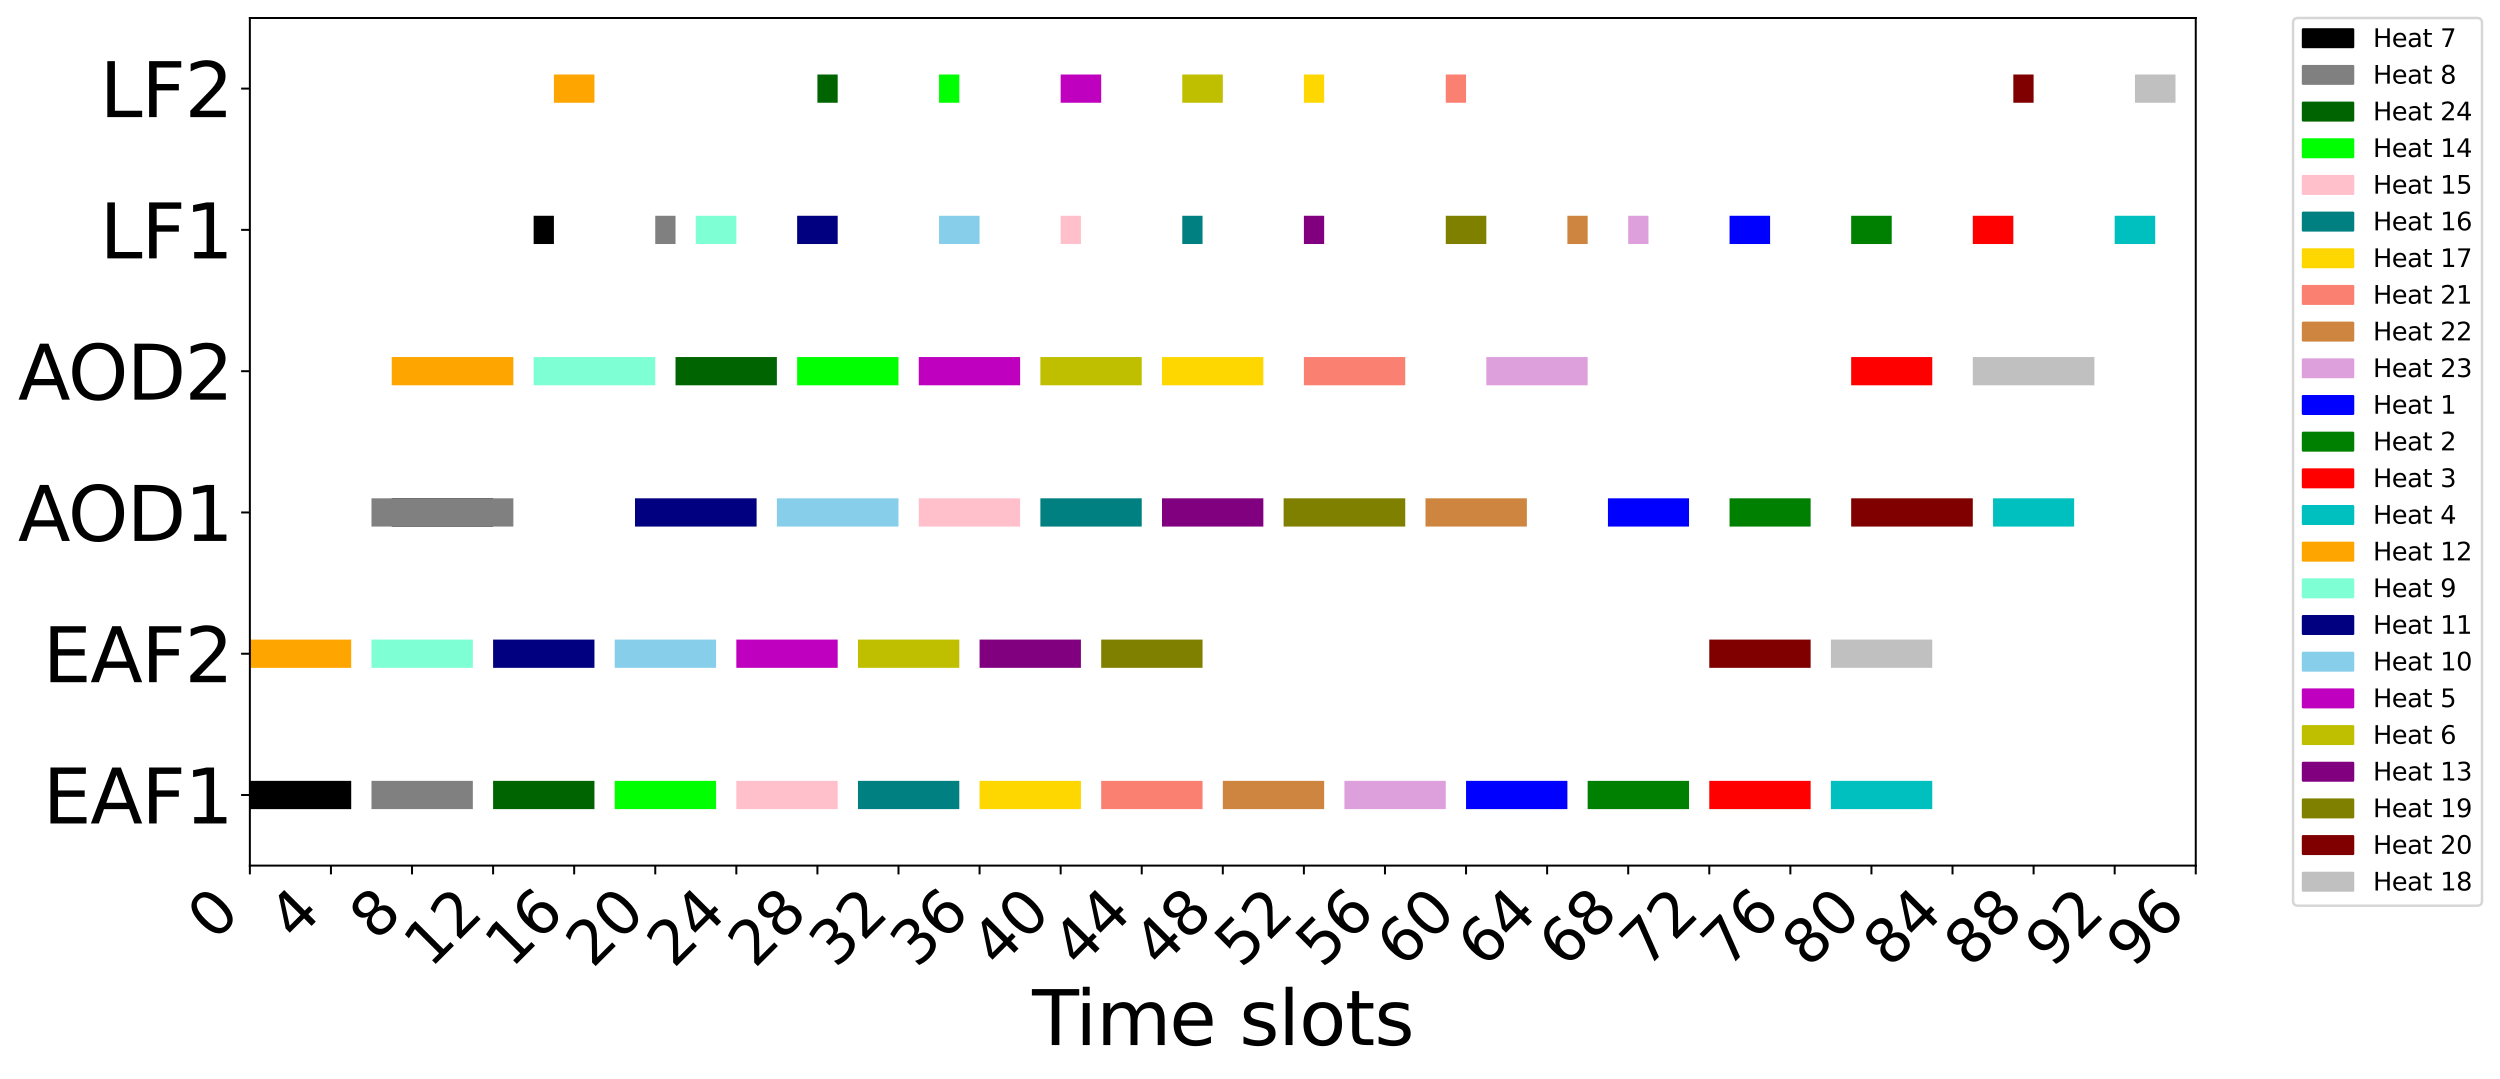 <?xml version="1.0" encoding="utf-8" standalone="no"?>
<!DOCTYPE svg PUBLIC "-//W3C//DTD SVG 1.1//EN"
  "http://www.w3.org/Graphics/SVG/1.1/DTD/svg11.dtd">
<svg xmlns:xlink="http://www.w3.org/1999/xlink" width="1000.554pt" height="431.694pt" viewBox="0 0 1000.554 431.694" xmlns="http://www.w3.org/2000/svg" version="1.1">
 <defs>
  <style type="text/css">*{stroke-linejoin: round; stroke-linecap: butt}</style>
 </defs>
 <g id="figure_1">
  <g id="patch_1">
   <path d="M 0 431.694 
L 1000.554 431.694 
L 1000.554 0 
L 0 0 
z
" style="fill: #ffffff"/>
  </g>
  <g id="axes_1">
   <g id="patch_2">
    <path d="M 100 346.44 
L 878.79 346.44 
L 878.79 7.2 
L 100 7.2 
z
" style="fill: #ffffff"/>
   </g>
   <g id="patch_3">
    <path d="M 100 323.824 
L 140.562 323.824 
L 140.562 312.516 
L 100 312.516 
z
" clip-path="url(#pe8045cde18)"/>
   </g>
   <g id="patch_4">
    <path d="M 148.674 323.824 
L 189.236 323.824 
L 189.236 312.516 
L 148.674 312.516 
z
" clip-path="url(#pe8045cde18)" style="fill: #808080"/>
   </g>
   <g id="patch_5">
    <path d="M 197.349 323.824 
L 237.911 323.824 
L 237.911 312.516 
L 197.349 312.516 
z
" clip-path="url(#pe8045cde18)" style="fill: #006400"/>
   </g>
   <g id="patch_6">
    <path d="M 246.023 323.824 
L 286.585 323.824 
L 286.585 312.516 
L 246.023 312.516 
z
" clip-path="url(#pe8045cde18)" style="fill: #00ff00"/>
   </g>
   <g id="patch_7">
    <path d="M 294.697 323.824 
L 335.259 323.824 
L 335.259 312.516 
L 294.697 312.516 
z
" clip-path="url(#pe8045cde18)" style="fill: #ffc0cb"/>
   </g>
   <g id="patch_8">
    <path d="M 343.372 323.824 
L 383.934 323.824 
L 383.934 312.516 
L 343.372 312.516 
z
" clip-path="url(#pe8045cde18)" style="fill: #008080"/>
   </g>
   <g id="patch_9">
    <path d="M 392.046 323.824 
L 432.608 323.824 
L 432.608 312.516 
L 392.046 312.516 
z
" clip-path="url(#pe8045cde18)" style="fill: #ffd700"/>
   </g>
   <g id="patch_10">
    <path d="M 440.721 323.824 
L 481.283 323.824 
L 481.283 312.516 
L 440.721 312.516 
z
" clip-path="url(#pe8045cde18)" style="fill: #fa8072"/>
   </g>
   <g id="patch_11">
    <path d="M 489.395 323.824 
L 529.957 323.824 
L 529.957 312.516 
L 489.395 312.516 
z
" clip-path="url(#pe8045cde18)" style="fill: #cd853f"/>
   </g>
   <g id="patch_12">
    <path d="M 538.069 323.824 
L 578.631 323.824 
L 578.631 312.516 
L 538.069 312.516 
z
" clip-path="url(#pe8045cde18)" style="fill: #dda0dd"/>
   </g>
   <g id="patch_13">
    <path d="M 586.744 323.824 
L 627.306 323.824 
L 627.306 312.516 
L 586.744 312.516 
z
" clip-path="url(#pe8045cde18)" style="fill: #0000ff"/>
   </g>
   <g id="patch_14">
    <path d="M 635.418 323.824 
L 675.98 323.824 
L 675.98 312.516 
L 635.418 312.516 
z
" clip-path="url(#pe8045cde18)" style="fill: #008000"/>
   </g>
   <g id="patch_15">
    <path d="M 684.092 323.824 
L 724.654 323.824 
L 724.654 312.516 
L 684.092 312.516 
z
" clip-path="url(#pe8045cde18)" style="fill: #ff0000"/>
   </g>
   <g id="patch_16">
    <path d="M 732.767 323.824 
L 773.329 323.824 
L 773.329 312.516 
L 732.767 312.516 
z
" clip-path="url(#pe8045cde18)" style="fill: #00bfbf"/>
   </g>
   <g id="patch_17">
    <path d="M 100 267.284 
L 140.562 267.284 
L 140.562 255.976 
L 100 255.976 
z
" clip-path="url(#pe8045cde18)" style="fill: #ffa500"/>
   </g>
   <g id="patch_18">
    <path d="M 148.674 267.284 
L 189.236 267.284 
L 189.236 255.976 
L 148.674 255.976 
z
" clip-path="url(#pe8045cde18)" style="fill: #7fffd4"/>
   </g>
   <g id="patch_19">
    <path d="M 197.349 267.284 
L 237.911 267.284 
L 237.911 255.976 
L 197.349 255.976 
z
" clip-path="url(#pe8045cde18)" style="fill: #000080"/>
   </g>
   <g id="patch_20">
    <path d="M 246.023 267.284 
L 286.585 267.284 
L 286.585 255.976 
L 246.023 255.976 
z
" clip-path="url(#pe8045cde18)" style="fill: #87ceeb"/>
   </g>
   <g id="patch_21">
    <path d="M 294.697 267.284 
L 335.259 267.284 
L 335.259 255.976 
L 294.697 255.976 
z
" clip-path="url(#pe8045cde18)" style="fill: #bf00bf"/>
   </g>
   <g id="patch_22">
    <path d="M 343.372 267.284 
L 383.934 267.284 
L 383.934 255.976 
L 343.372 255.976 
z
" clip-path="url(#pe8045cde18)" style="fill: #bfbf00"/>
   </g>
   <g id="patch_23">
    <path d="M 392.046 267.284 
L 432.608 267.284 
L 432.608 255.976 
L 392.046 255.976 
z
" clip-path="url(#pe8045cde18)" style="fill: #800080"/>
   </g>
   <g id="patch_24">
    <path d="M 440.721 267.284 
L 481.283 267.284 
L 481.283 255.976 
L 440.721 255.976 
z
" clip-path="url(#pe8045cde18)" style="fill: #808000"/>
   </g>
   <g id="patch_25">
    <path d="M 684.092 267.284 
L 724.654 267.284 
L 724.654 255.976 
L 684.092 255.976 
z
" clip-path="url(#pe8045cde18)" style="fill: #800000"/>
   </g>
   <g id="patch_26">
    <path d="M 732.767 267.284 
L 773.329 267.284 
L 773.329 255.976 
L 732.767 255.976 
z
" clip-path="url(#pe8045cde18)" style="fill: #c0c0c0"/>
   </g>
   <g id="patch_27">
    <path d="M 156.787 210.744 
L 197.349 210.744 
L 197.349 199.436 
L 156.787 199.436 
z
" clip-path="url(#pe8045cde18)"/>
   </g>
   <g id="patch_28">
    <path d="M 148.674 210.744 
L 205.461 210.744 
L 205.461 199.436 
L 148.674 199.436 
z
" clip-path="url(#pe8045cde18)" style="fill: #808080"/>
   </g>
   <g id="patch_29">
    <path d="M 254.136 210.744 
L 302.81 210.744 
L 302.81 199.436 
L 254.136 199.436 
z
" clip-path="url(#pe8045cde18)" style="fill: #000080"/>
   </g>
   <g id="patch_30">
    <path d="M 310.922 210.744 
L 359.597 210.744 
L 359.597 199.436 
L 310.922 199.436 
z
" clip-path="url(#pe8045cde18)" style="fill: #87ceeb"/>
   </g>
   <g id="patch_31">
    <path d="M 367.709 210.744 
L 408.271 210.744 
L 408.271 199.436 
L 367.709 199.436 
z
" clip-path="url(#pe8045cde18)" style="fill: #ffc0cb"/>
   </g>
   <g id="patch_32">
    <path d="M 416.383 210.744 
L 456.945 210.744 
L 456.945 199.436 
L 416.383 199.436 
z
" clip-path="url(#pe8045cde18)" style="fill: #008080"/>
   </g>
   <g id="patch_33">
    <path d="M 465.058 210.744 
L 505.62 210.744 
L 505.62 199.436 
L 465.058 199.436 
z
" clip-path="url(#pe8045cde18)" style="fill: #800080"/>
   </g>
   <g id="patch_34">
    <path d="M 513.732 210.744 
L 562.407 210.744 
L 562.407 199.436 
L 513.732 199.436 
z
" clip-path="url(#pe8045cde18)" style="fill: #808000"/>
   </g>
   <g id="patch_35">
    <path d="M 570.519 210.744 
L 611.081 210.744 
L 611.081 199.436 
L 570.519 199.436 
z
" clip-path="url(#pe8045cde18)" style="fill: #cd853f"/>
   </g>
   <g id="patch_36">
    <path d="M 643.531 210.744 
L 675.98 210.744 
L 675.98 199.436 
L 643.531 199.436 
z
" clip-path="url(#pe8045cde18)" style="fill: #0000ff"/>
   </g>
   <g id="patch_37">
    <path d="M 692.205 210.744 
L 724.654 210.744 
L 724.654 199.436 
L 692.205 199.436 
z
" clip-path="url(#pe8045cde18)" style="fill: #008000"/>
   </g>
   <g id="patch_38">
    <path d="M 740.879 210.744 
L 789.554 210.744 
L 789.554 199.436 
L 740.879 199.436 
z
" clip-path="url(#pe8045cde18)" style="fill: #800000"/>
   </g>
   <g id="patch_39">
    <path d="M 797.666 210.744 
L 830.116 210.744 
L 830.116 199.436 
L 797.666 199.436 
z
" clip-path="url(#pe8045cde18)" style="fill: #00bfbf"/>
   </g>
   <g id="patch_40">
    <path d="M 156.787 154.204 
L 205.461 154.204 
L 205.461 142.896 
L 156.787 142.896 
z
" clip-path="url(#pe8045cde18)" style="fill: #ffa500"/>
   </g>
   <g id="patch_41">
    <path d="M 213.574 154.204 
L 262.248 154.204 
L 262.248 142.896 
L 213.574 142.896 
z
" clip-path="url(#pe8045cde18)" style="fill: #7fffd4"/>
   </g>
   <g id="patch_42">
    <path d="M 270.36 154.204 
L 310.922 154.204 
L 310.922 142.896 
L 270.36 142.896 
z
" clip-path="url(#pe8045cde18)" style="fill: #006400"/>
   </g>
   <g id="patch_43">
    <path d="M 319.035 154.204 
L 359.597 154.204 
L 359.597 142.896 
L 319.035 142.896 
z
" clip-path="url(#pe8045cde18)" style="fill: #00ff00"/>
   </g>
   <g id="patch_44">
    <path d="M 367.709 154.204 
L 408.271 154.204 
L 408.271 142.896 
L 367.709 142.896 
z
" clip-path="url(#pe8045cde18)" style="fill: #bf00bf"/>
   </g>
   <g id="patch_45">
    <path d="M 416.383 154.204 
L 456.945 154.204 
L 456.945 142.896 
L 416.383 142.896 
z
" clip-path="url(#pe8045cde18)" style="fill: #bfbf00"/>
   </g>
   <g id="patch_46">
    <path d="M 465.058 154.204 
L 505.62 154.204 
L 505.62 142.896 
L 465.058 142.896 
z
" clip-path="url(#pe8045cde18)" style="fill: #ffd700"/>
   </g>
   <g id="patch_47">
    <path d="M 521.845 154.204 
L 562.407 154.204 
L 562.407 142.896 
L 521.845 142.896 
z
" clip-path="url(#pe8045cde18)" style="fill: #fa8072"/>
   </g>
   <g id="patch_48">
    <path d="M 594.856 154.204 
L 635.418 154.204 
L 635.418 142.896 
L 594.856 142.896 
z
" clip-path="url(#pe8045cde18)" style="fill: #dda0dd"/>
   </g>
   <g id="patch_49">
    <path d="M 740.879 154.204 
L 773.329 154.204 
L 773.329 142.896 
L 740.879 142.896 
z
" clip-path="url(#pe8045cde18)" style="fill: #ff0000"/>
   </g>
   <g id="patch_50">
    <path d="M 789.554 154.204 
L 838.228 154.204 
L 838.228 142.896 
L 789.554 142.896 
z
" clip-path="url(#pe8045cde18)" style="fill: #c0c0c0"/>
   </g>
   <g id="patch_51">
    <path d="M 213.574 97.664 
L 221.686 97.664 
L 221.686 86.356 
L 213.574 86.356 
z
" clip-path="url(#pe8045cde18)"/>
   </g>
   <g id="patch_52">
    <path d="M 262.248 97.664 
L 270.36 97.664 
L 270.36 86.356 
L 262.248 86.356 
z
" clip-path="url(#pe8045cde18)" style="fill: #808080"/>
   </g>
   <g id="patch_53">
    <path d="M 278.473 97.664 
L 294.697 97.664 
L 294.697 86.356 
L 278.473 86.356 
z
" clip-path="url(#pe8045cde18)" style="fill: #7fffd4"/>
   </g>
   <g id="patch_54">
    <path d="M 319.035 97.664 
L 335.259 97.664 
L 335.259 86.356 
L 319.035 86.356 
z
" clip-path="url(#pe8045cde18)" style="fill: #000080"/>
   </g>
   <g id="patch_55">
    <path d="M 375.821 97.664 
L 392.046 97.664 
L 392.046 86.356 
L 375.821 86.356 
z
" clip-path="url(#pe8045cde18)" style="fill: #87ceeb"/>
   </g>
   <g id="patch_56">
    <path d="M 424.496 97.664 
L 432.608 97.664 
L 432.608 86.356 
L 424.496 86.356 
z
" clip-path="url(#pe8045cde18)" style="fill: #ffc0cb"/>
   </g>
   <g id="patch_57">
    <path d="M 473.17 97.664 
L 481.283 97.664 
L 481.283 86.356 
L 473.17 86.356 
z
" clip-path="url(#pe8045cde18)" style="fill: #008080"/>
   </g>
   <g id="patch_58">
    <path d="M 521.845 97.664 
L 529.957 97.664 
L 529.957 86.356 
L 521.845 86.356 
z
" clip-path="url(#pe8045cde18)" style="fill: #800080"/>
   </g>
   <g id="patch_59">
    <path d="M 578.631 97.664 
L 594.856 97.664 
L 594.856 86.356 
L 578.631 86.356 
z
" clip-path="url(#pe8045cde18)" style="fill: #808000"/>
   </g>
   <g id="patch_60">
    <path d="M 627.306 97.664 
L 635.418 97.664 
L 635.418 86.356 
L 627.306 86.356 
z
" clip-path="url(#pe8045cde18)" style="fill: #cd853f"/>
   </g>
   <g id="patch_61">
    <path d="M 651.643 97.664 
L 659.755 97.664 
L 659.755 86.356 
L 651.643 86.356 
z
" clip-path="url(#pe8045cde18)" style="fill: #dda0dd"/>
   </g>
   <g id="patch_62">
    <path d="M 692.205 97.664 
L 708.43 97.664 
L 708.43 86.356 
L 692.205 86.356 
z
" clip-path="url(#pe8045cde18)" style="fill: #0000ff"/>
   </g>
   <g id="patch_63">
    <path d="M 740.879 97.664 
L 757.104 97.664 
L 757.104 86.356 
L 740.879 86.356 
z
" clip-path="url(#pe8045cde18)" style="fill: #008000"/>
   </g>
   <g id="patch_64">
    <path d="M 789.554 97.664 
L 805.778 97.664 
L 805.778 86.356 
L 789.554 86.356 
z
" clip-path="url(#pe8045cde18)" style="fill: #ff0000"/>
   </g>
   <g id="patch_65">
    <path d="M 846.34 97.664 
L 862.565 97.664 
L 862.565 86.356 
L 846.34 86.356 
z
" clip-path="url(#pe8045cde18)" style="fill: #00bfbf"/>
   </g>
   <g id="patch_66">
    <path d="M 221.686 41.124 
L 237.911 41.124 
L 237.911 29.816 
L 221.686 29.816 
z
" clip-path="url(#pe8045cde18)" style="fill: #ffa500"/>
   </g>
   <g id="patch_67">
    <path d="M 327.147 41.124 
L 335.259 41.124 
L 335.259 29.816 
L 327.147 29.816 
z
" clip-path="url(#pe8045cde18)" style="fill: #006400"/>
   </g>
   <g id="patch_68">
    <path d="M 375.821 41.124 
L 383.934 41.124 
L 383.934 29.816 
L 375.821 29.816 
z
" clip-path="url(#pe8045cde18)" style="fill: #00ff00"/>
   </g>
   <g id="patch_69">
    <path d="M 424.496 41.124 
L 440.721 41.124 
L 440.721 29.816 
L 424.496 29.816 
z
" clip-path="url(#pe8045cde18)" style="fill: #bf00bf"/>
   </g>
   <g id="patch_70">
    <path d="M 473.17 41.124 
L 489.395 41.124 
L 489.395 29.816 
L 473.17 29.816 
z
" clip-path="url(#pe8045cde18)" style="fill: #bfbf00"/>
   </g>
   <g id="patch_71">
    <path d="M 521.845 41.124 
L 529.957 41.124 
L 529.957 29.816 
L 521.845 29.816 
z
" clip-path="url(#pe8045cde18)" style="fill: #ffd700"/>
   </g>
   <g id="patch_72">
    <path d="M 578.631 41.124 
L 586.744 41.124 
L 586.744 29.816 
L 578.631 29.816 
z
" clip-path="url(#pe8045cde18)" style="fill: #fa8072"/>
   </g>
   <g id="patch_73">
    <path d="M 805.778 41.124 
L 813.891 41.124 
L 813.891 29.816 
L 805.778 29.816 
z
" clip-path="url(#pe8045cde18)" style="fill: #800000"/>
   </g>
   <g id="patch_74">
    <path d="M 854.453 41.124 
L 870.678 41.124 
L 870.678 29.816 
L 854.453 29.816 
z
" clip-path="url(#pe8045cde18)" style="fill: #c0c0c0"/>
   </g>
   <g id="matplotlib.axis_1">
    <g id="xtick_1">
     <g id="line2d_1">
      <defs>
       <path id="md9d95ad494" d="M 0 0 
L 0 3.5 
" style="stroke: #000000; stroke-width: 0.8"/>
      </defs>
      <g>
       <use xlink:href="#md9d95ad494" x="100" y="346.44" style="stroke: #000000; stroke-width: 0.8"/>
      </g>
     </g>
     <g id="text_1">
      <!-- 0 -->
      <g transform="translate(85.673 377.132) rotate(-45) scale(0.24 -0.24)">
       <defs>
        <path id="DejaVuSans-30" d="M 2034 4250 
Q 1547 4250 1301 3770 
Q 1056 3291 1056 2328 
Q 1056 1369 1301 889 
Q 1547 409 2034 409 
Q 2525 409 2770 889 
Q 3016 1369 3016 2328 
Q 3016 3291 2770 3770 
Q 2525 4250 2034 4250 
z
M 2034 4750 
Q 2819 4750 3233 4129 
Q 3647 3509 3647 2328 
Q 3647 1150 3233 529 
Q 2819 -91 2034 -91 
Q 1250 -91 836 529 
Q 422 1150 422 2328 
Q 422 3509 836 4129 
Q 1250 4750 2034 4750 
z
" transform="scale(0.016)"/>
       </defs>
       <use xlink:href="#DejaVuSans-30"/>
      </g>
     </g>
    </g>
    <g id="xtick_2">
     <g id="line2d_2">
      <g>
       <use xlink:href="#md9d95ad494" x="132.45" y="346.44" style="stroke: #000000; stroke-width: 0.8"/>
      </g>
     </g>
     <g id="text_2">
      <!-- 4 -->
      <g transform="translate(118.123 377.132) rotate(-45) scale(0.24 -0.24)">
       <defs>
        <path id="DejaVuSans-34" d="M 2419 4116 
L 825 1625 
L 2419 1625 
L 2419 4116 
z
M 2253 4666 
L 3047 4666 
L 3047 1625 
L 3713 1625 
L 3713 1100 
L 3047 1100 
L 3047 0 
L 2419 0 
L 2419 1100 
L 313 1100 
L 313 1709 
L 2253 4666 
z
" transform="scale(0.016)"/>
       </defs>
       <use xlink:href="#DejaVuSans-34"/>
      </g>
     </g>
    </g>
    <g id="xtick_3">
     <g id="line2d_3">
      <g>
       <use xlink:href="#md9d95ad494" x="164.899" y="346.44" style="stroke: #000000; stroke-width: 0.8"/>
      </g>
     </g>
     <g id="text_3">
      <!-- 8 -->
      <g transform="translate(150.572 377.132) rotate(-45) scale(0.24 -0.24)">
       <defs>
        <path id="DejaVuSans-38" d="M 2034 2216 
Q 1584 2216 1326 1975 
Q 1069 1734 1069 1313 
Q 1069 891 1326 650 
Q 1584 409 2034 409 
Q 2484 409 2743 651 
Q 3003 894 3003 1313 
Q 3003 1734 2745 1975 
Q 2488 2216 2034 2216 
z
M 1403 2484 
Q 997 2584 770 2862 
Q 544 3141 544 3541 
Q 544 4100 942 4425 
Q 1341 4750 2034 4750 
Q 2731 4750 3128 4425 
Q 3525 4100 3525 3541 
Q 3525 3141 3298 2862 
Q 3072 2584 2669 2484 
Q 3125 2378 3379 2068 
Q 3634 1759 3634 1313 
Q 3634 634 3220 271 
Q 2806 -91 2034 -91 
Q 1263 -91 848 271 
Q 434 634 434 1313 
Q 434 1759 690 2068 
Q 947 2378 1403 2484 
z
M 1172 3481 
Q 1172 3119 1398 2916 
Q 1625 2713 2034 2713 
Q 2441 2713 2670 2916 
Q 2900 3119 2900 3481 
Q 2900 3844 2670 4047 
Q 2441 4250 2034 4250 
Q 1625 4250 1398 4047 
Q 1172 3844 1172 3481 
z
" transform="scale(0.016)"/>
       </defs>
       <use xlink:href="#DejaVuSans-38"/>
      </g>
     </g>
    </g>
    <g id="xtick_4">
     <g id="line2d_4">
      <g>
       <use xlink:href="#md9d95ad494" x="197.349" y="346.44" style="stroke: #000000; stroke-width: 0.8"/>
      </g>
     </g>
     <g id="text_4">
      <!-- 12 -->
      <g transform="translate(172.224 387.93) rotate(-45) scale(0.24 -0.24)">
       <defs>
        <path id="DejaVuSans-31" d="M 794 531 
L 1825 531 
L 1825 4091 
L 703 3866 
L 703 4441 
L 1819 4666 
L 2450 4666 
L 2450 531 
L 3481 531 
L 3481 0 
L 794 0 
L 794 531 
z
" transform="scale(0.016)"/>
        <path id="DejaVuSans-32" d="M 1228 531 
L 3431 531 
L 3431 0 
L 469 0 
L 469 531 
Q 828 903 1448 1529 
Q 2069 2156 2228 2338 
Q 2531 2678 2651 2914 
Q 2772 3150 2772 3378 
Q 2772 3750 2511 3984 
Q 2250 4219 1831 4219 
Q 1534 4219 1204 4116 
Q 875 4013 500 3803 
L 500 4441 
Q 881 4594 1212 4672 
Q 1544 4750 1819 4750 
Q 2544 4750 2975 4387 
Q 3406 4025 3406 3419 
Q 3406 3131 3298 2873 
Q 3191 2616 2906 2266 
Q 2828 2175 2409 1742 
Q 1991 1309 1228 531 
z
" transform="scale(0.016)"/>
       </defs>
       <use xlink:href="#DejaVuSans-31"/>
       <use xlink:href="#DejaVuSans-32" x="63.623"/>
      </g>
     </g>
    </g>
    <g id="xtick_5">
     <g id="line2d_5">
      <g>
       <use xlink:href="#md9d95ad494" x="229.798" y="346.44" style="stroke: #000000; stroke-width: 0.8"/>
      </g>
     </g>
     <g id="text_5">
      <!-- 16 -->
      <g transform="translate(204.674 387.93) rotate(-45) scale(0.24 -0.24)">
       <defs>
        <path id="DejaVuSans-36" d="M 2113 2584 
Q 1688 2584 1439 2293 
Q 1191 2003 1191 1497 
Q 1191 994 1439 701 
Q 1688 409 2113 409 
Q 2538 409 2786 701 
Q 3034 994 3034 1497 
Q 3034 2003 2786 2293 
Q 2538 2584 2113 2584 
z
M 3366 4563 
L 3366 3988 
Q 3128 4100 2886 4159 
Q 2644 4219 2406 4219 
Q 1781 4219 1451 3797 
Q 1122 3375 1075 2522 
Q 1259 2794 1537 2939 
Q 1816 3084 2150 3084 
Q 2853 3084 3261 2657 
Q 3669 2231 3669 1497 
Q 3669 778 3244 343 
Q 2819 -91 2113 -91 
Q 1303 -91 875 529 
Q 447 1150 447 2328 
Q 447 3434 972 4092 
Q 1497 4750 2381 4750 
Q 2619 4750 2861 4703 
Q 3103 4656 3366 4563 
z
" transform="scale(0.016)"/>
       </defs>
       <use xlink:href="#DejaVuSans-31"/>
       <use xlink:href="#DejaVuSans-36" x="63.623"/>
      </g>
     </g>
    </g>
    <g id="xtick_6">
     <g id="line2d_6">
      <g>
       <use xlink:href="#md9d95ad494" x="262.248" y="346.44" style="stroke: #000000; stroke-width: 0.8"/>
      </g>
     </g>
     <g id="text_6">
      <!-- 20 -->
      <g transform="translate(237.124 387.93) rotate(-45) scale(0.24 -0.24)">
       <use xlink:href="#DejaVuSans-32"/>
       <use xlink:href="#DejaVuSans-30" x="63.623"/>
      </g>
     </g>
    </g>
    <g id="xtick_7">
     <g id="line2d_7">
      <g>
       <use xlink:href="#md9d95ad494" x="294.697" y="346.44" style="stroke: #000000; stroke-width: 0.8"/>
      </g>
     </g>
     <g id="text_7">
      <!-- 24 -->
      <g transform="translate(269.573 387.93) rotate(-45) scale(0.24 -0.24)">
       <use xlink:href="#DejaVuSans-32"/>
       <use xlink:href="#DejaVuSans-34" x="63.623"/>
      </g>
     </g>
    </g>
    <g id="xtick_8">
     <g id="line2d_8">
      <g>
       <use xlink:href="#md9d95ad494" x="327.147" y="346.44" style="stroke: #000000; stroke-width: 0.8"/>
      </g>
     </g>
     <g id="text_8">
      <!-- 28 -->
      <g transform="translate(302.023 387.93) rotate(-45) scale(0.24 -0.24)">
       <use xlink:href="#DejaVuSans-32"/>
       <use xlink:href="#DejaVuSans-38" x="63.623"/>
      </g>
     </g>
    </g>
    <g id="xtick_9">
     <g id="line2d_9">
      <g>
       <use xlink:href="#md9d95ad494" x="359.597" y="346.44" style="stroke: #000000; stroke-width: 0.8"/>
      </g>
     </g>
     <g id="text_9">
      <!-- 32 -->
      <g transform="translate(334.472 387.93) rotate(-45) scale(0.24 -0.24)">
       <defs>
        <path id="DejaVuSans-33" d="M 2597 2516 
Q 3050 2419 3304 2112 
Q 3559 1806 3559 1356 
Q 3559 666 3084 287 
Q 2609 -91 1734 -91 
Q 1441 -91 1130 -33 
Q 819 25 488 141 
L 488 750 
Q 750 597 1062 519 
Q 1375 441 1716 441 
Q 2309 441 2620 675 
Q 2931 909 2931 1356 
Q 2931 1769 2642 2001 
Q 2353 2234 1838 2234 
L 1294 2234 
L 1294 2753 
L 1863 2753 
Q 2328 2753 2575 2939 
Q 2822 3125 2822 3475 
Q 2822 3834 2567 4026 
Q 2313 4219 1838 4219 
Q 1578 4219 1281 4162 
Q 984 4106 628 3988 
L 628 4550 
Q 988 4650 1302 4700 
Q 1616 4750 1894 4750 
Q 2613 4750 3031 4423 
Q 3450 4097 3450 3541 
Q 3450 3153 3228 2886 
Q 3006 2619 2597 2516 
z
" transform="scale(0.016)"/>
       </defs>
       <use xlink:href="#DejaVuSans-33"/>
       <use xlink:href="#DejaVuSans-32" x="63.623"/>
      </g>
     </g>
    </g>
    <g id="xtick_10">
     <g id="line2d_10">
      <g>
       <use xlink:href="#md9d95ad494" x="392.046" y="346.44" style="stroke: #000000; stroke-width: 0.8"/>
      </g>
     </g>
     <g id="text_10">
      <!-- 36 -->
      <g transform="translate(366.922 387.93) rotate(-45) scale(0.24 -0.24)">
       <use xlink:href="#DejaVuSans-33"/>
       <use xlink:href="#DejaVuSans-36" x="63.623"/>
      </g>
     </g>
    </g>
    <g id="xtick_11">
     <g id="line2d_11">
      <g>
       <use xlink:href="#md9d95ad494" x="424.496" y="346.44" style="stroke: #000000; stroke-width: 0.8"/>
      </g>
     </g>
     <g id="text_11">
      <!-- 40 -->
      <g transform="translate(399.371 387.93) rotate(-45) scale(0.24 -0.24)">
       <use xlink:href="#DejaVuSans-34"/>
       <use xlink:href="#DejaVuSans-30" x="63.623"/>
      </g>
     </g>
    </g>
    <g id="xtick_12">
     <g id="line2d_12">
      <g>
       <use xlink:href="#md9d95ad494" x="456.945" y="346.44" style="stroke: #000000; stroke-width: 0.8"/>
      </g>
     </g>
     <g id="text_12">
      <!-- 44 -->
      <g transform="translate(431.821 387.93) rotate(-45) scale(0.24 -0.24)">
       <use xlink:href="#DejaVuSans-34"/>
       <use xlink:href="#DejaVuSans-34" x="63.623"/>
      </g>
     </g>
    </g>
    <g id="xtick_13">
     <g id="line2d_13">
      <g>
       <use xlink:href="#md9d95ad494" x="489.395" y="346.44" style="stroke: #000000; stroke-width: 0.8"/>
      </g>
     </g>
     <g id="text_13">
      <!-- 48 -->
      <g transform="translate(464.271 387.93) rotate(-45) scale(0.24 -0.24)">
       <use xlink:href="#DejaVuSans-34"/>
       <use xlink:href="#DejaVuSans-38" x="63.623"/>
      </g>
     </g>
    </g>
    <g id="xtick_14">
     <g id="line2d_14">
      <g>
       <use xlink:href="#md9d95ad494" x="521.845" y="346.44" style="stroke: #000000; stroke-width: 0.8"/>
      </g>
     </g>
     <g id="text_14">
      <!-- 52 -->
      <g transform="translate(496.72 387.93) rotate(-45) scale(0.24 -0.24)">
       <defs>
        <path id="DejaVuSans-35" d="M 691 4666 
L 3169 4666 
L 3169 4134 
L 1269 4134 
L 1269 2991 
Q 1406 3038 1543 3061 
Q 1681 3084 1819 3084 
Q 2600 3084 3056 2656 
Q 3513 2228 3513 1497 
Q 3513 744 3044 326 
Q 2575 -91 1722 -91 
Q 1428 -91 1123 -41 
Q 819 9 494 109 
L 494 744 
Q 775 591 1075 516 
Q 1375 441 1709 441 
Q 2250 441 2565 725 
Q 2881 1009 2881 1497 
Q 2881 1984 2565 2268 
Q 2250 2553 1709 2553 
Q 1456 2553 1204 2497 
Q 953 2441 691 2322 
L 691 4666 
z
" transform="scale(0.016)"/>
       </defs>
       <use xlink:href="#DejaVuSans-35"/>
       <use xlink:href="#DejaVuSans-32" x="63.623"/>
      </g>
     </g>
    </g>
    <g id="xtick_15">
     <g id="line2d_15">
      <g>
       <use xlink:href="#md9d95ad494" x="554.294" y="346.44" style="stroke: #000000; stroke-width: 0.8"/>
      </g>
     </g>
     <g id="text_15">
      <!-- 56 -->
      <g transform="translate(529.17 387.93) rotate(-45) scale(0.24 -0.24)">
       <use xlink:href="#DejaVuSans-35"/>
       <use xlink:href="#DejaVuSans-36" x="63.623"/>
      </g>
     </g>
    </g>
    <g id="xtick_16">
     <g id="line2d_16">
      <g>
       <use xlink:href="#md9d95ad494" x="586.744" y="346.44" style="stroke: #000000; stroke-width: 0.8"/>
      </g>
     </g>
     <g id="text_16">
      <!-- 60 -->
      <g transform="translate(561.619 387.93) rotate(-45) scale(0.24 -0.24)">
       <use xlink:href="#DejaVuSans-36"/>
       <use xlink:href="#DejaVuSans-30" x="63.623"/>
      </g>
     </g>
    </g>
    <g id="xtick_17">
     <g id="line2d_17">
      <g>
       <use xlink:href="#md9d95ad494" x="619.193" y="346.44" style="stroke: #000000; stroke-width: 0.8"/>
      </g>
     </g>
     <g id="text_17">
      <!-- 64 -->
      <g transform="translate(594.069 387.93) rotate(-45) scale(0.24 -0.24)">
       <use xlink:href="#DejaVuSans-36"/>
       <use xlink:href="#DejaVuSans-34" x="63.623"/>
      </g>
     </g>
    </g>
    <g id="xtick_18">
     <g id="line2d_18">
      <g>
       <use xlink:href="#md9d95ad494" x="651.643" y="346.44" style="stroke: #000000; stroke-width: 0.8"/>
      </g>
     </g>
     <g id="text_18">
      <!-- 68 -->
      <g transform="translate(626.519 387.93) rotate(-45) scale(0.24 -0.24)">
       <use xlink:href="#DejaVuSans-36"/>
       <use xlink:href="#DejaVuSans-38" x="63.623"/>
      </g>
     </g>
    </g>
    <g id="xtick_19">
     <g id="line2d_19">
      <g>
       <use xlink:href="#md9d95ad494" x="684.092" y="346.44" style="stroke: #000000; stroke-width: 0.8"/>
      </g>
     </g>
     <g id="text_19">
      <!-- 72 -->
      <g transform="translate(658.968 387.93) rotate(-45) scale(0.24 -0.24)">
       <defs>
        <path id="DejaVuSans-37" d="M 525 4666 
L 3525 4666 
L 3525 4397 
L 1831 0 
L 1172 0 
L 2766 4134 
L 525 4134 
L 525 4666 
z
" transform="scale(0.016)"/>
       </defs>
       <use xlink:href="#DejaVuSans-37"/>
       <use xlink:href="#DejaVuSans-32" x="63.623"/>
      </g>
     </g>
    </g>
    <g id="xtick_20">
     <g id="line2d_20">
      <g>
       <use xlink:href="#md9d95ad494" x="716.542" y="346.44" style="stroke: #000000; stroke-width: 0.8"/>
      </g>
     </g>
     <g id="text_20">
      <!-- 76 -->
      <g transform="translate(691.418 387.93) rotate(-45) scale(0.24 -0.24)">
       <use xlink:href="#DejaVuSans-37"/>
       <use xlink:href="#DejaVuSans-36" x="63.623"/>
      </g>
     </g>
    </g>
    <g id="xtick_21">
     <g id="line2d_21">
      <g>
       <use xlink:href="#md9d95ad494" x="748.992" y="346.44" style="stroke: #000000; stroke-width: 0.8"/>
      </g>
     </g>
     <g id="text_21">
      <!-- 80 -->
      <g transform="translate(723.867 387.93) rotate(-45) scale(0.24 -0.24)">
       <use xlink:href="#DejaVuSans-38"/>
       <use xlink:href="#DejaVuSans-30" x="63.623"/>
      </g>
     </g>
    </g>
    <g id="xtick_22">
     <g id="line2d_22">
      <g>
       <use xlink:href="#md9d95ad494" x="781.441" y="346.44" style="stroke: #000000; stroke-width: 0.8"/>
      </g>
     </g>
     <g id="text_22">
      <!-- 84 -->
      <g transform="translate(756.317 387.93) rotate(-45) scale(0.24 -0.24)">
       <use xlink:href="#DejaVuSans-38"/>
       <use xlink:href="#DejaVuSans-34" x="63.623"/>
      </g>
     </g>
    </g>
    <g id="xtick_23">
     <g id="line2d_23">
      <g>
       <use xlink:href="#md9d95ad494" x="813.891" y="346.44" style="stroke: #000000; stroke-width: 0.8"/>
      </g>
     </g>
     <g id="text_23">
      <!-- 88 -->
      <g transform="translate(788.766 387.93) rotate(-45) scale(0.24 -0.24)">
       <use xlink:href="#DejaVuSans-38"/>
       <use xlink:href="#DejaVuSans-38" x="63.623"/>
      </g>
     </g>
    </g>
    <g id="xtick_24">
     <g id="line2d_24">
      <g>
       <use xlink:href="#md9d95ad494" x="846.34" y="346.44" style="stroke: #000000; stroke-width: 0.8"/>
      </g>
     </g>
     <g id="text_24">
      <!-- 92 -->
      <g transform="translate(821.216 387.93) rotate(-45) scale(0.24 -0.24)">
       <defs>
        <path id="DejaVuSans-39" d="M 703 97 
L 703 672 
Q 941 559 1184 500 
Q 1428 441 1663 441 
Q 2288 441 2617 861 
Q 2947 1281 2994 2138 
Q 2813 1869 2534 1725 
Q 2256 1581 1919 1581 
Q 1219 1581 811 2004 
Q 403 2428 403 3163 
Q 403 3881 828 4315 
Q 1253 4750 1959 4750 
Q 2769 4750 3195 4129 
Q 3622 3509 3622 2328 
Q 3622 1225 3098 567 
Q 2575 -91 1691 -91 
Q 1453 -91 1209 -44 
Q 966 3 703 97 
z
M 1959 2075 
Q 2384 2075 2632 2365 
Q 2881 2656 2881 3163 
Q 2881 3666 2632 3958 
Q 2384 4250 1959 4250 
Q 1534 4250 1286 3958 
Q 1038 3666 1038 3163 
Q 1038 2656 1286 2365 
Q 1534 2075 1959 2075 
z
" transform="scale(0.016)"/>
       </defs>
       <use xlink:href="#DejaVuSans-39"/>
       <use xlink:href="#DejaVuSans-32" x="63.623"/>
      </g>
     </g>
    </g>
    <g id="xtick_25">
     <g id="line2d_25">
      <g>
       <use xlink:href="#md9d95ad494" x="878.79" y="346.44" style="stroke: #000000; stroke-width: 0.8"/>
      </g>
     </g>
     <g id="text_25">
      <!-- 96 -->
      <g transform="translate(853.666 387.93) rotate(-45) scale(0.24 -0.24)">
       <use xlink:href="#DejaVuSans-39"/>
       <use xlink:href="#DejaVuSans-36" x="63.623"/>
      </g>
     </g>
    </g>
    <g id="text_26">
     <!-- Time slots -->
     <g transform="translate(413.073 418.255) scale(0.3 -0.3)">
      <defs>
       <path id="DejaVuSans-54" d="M -19 4666 
L 3928 4666 
L 3928 4134 
L 2272 4134 
L 2272 0 
L 1638 0 
L 1638 4134 
L -19 4134 
L -19 4666 
z
" transform="scale(0.016)"/>
       <path id="DejaVuSans-69" d="M 603 3500 
L 1178 3500 
L 1178 0 
L 603 0 
L 603 3500 
z
M 603 4863 
L 1178 4863 
L 1178 4134 
L 603 4134 
L 603 4863 
z
" transform="scale(0.016)"/>
       <path id="DejaVuSans-6d" d="M 3328 2828 
Q 3544 3216 3844 3400 
Q 4144 3584 4550 3584 
Q 5097 3584 5394 3201 
Q 5691 2819 5691 2113 
L 5691 0 
L 5113 0 
L 5113 2094 
Q 5113 2597 4934 2840 
Q 4756 3084 4391 3084 
Q 3944 3084 3684 2787 
Q 3425 2491 3425 1978 
L 3425 0 
L 2847 0 
L 2847 2094 
Q 2847 2600 2669 2842 
Q 2491 3084 2119 3084 
Q 1678 3084 1418 2786 
Q 1159 2488 1159 1978 
L 1159 0 
L 581 0 
L 581 3500 
L 1159 3500 
L 1159 2956 
Q 1356 3278 1631 3431 
Q 1906 3584 2284 3584 
Q 2666 3584 2933 3390 
Q 3200 3197 3328 2828 
z
" transform="scale(0.016)"/>
       <path id="DejaVuSans-65" d="M 3597 1894 
L 3597 1613 
L 953 1613 
Q 991 1019 1311 708 
Q 1631 397 2203 397 
Q 2534 397 2845 478 
Q 3156 559 3463 722 
L 3463 178 
Q 3153 47 2828 -22 
Q 2503 -91 2169 -91 
Q 1331 -91 842 396 
Q 353 884 353 1716 
Q 353 2575 817 3079 
Q 1281 3584 2069 3584 
Q 2775 3584 3186 3129 
Q 3597 2675 3597 1894 
z
M 3022 2063 
Q 3016 2534 2758 2815 
Q 2500 3097 2075 3097 
Q 1594 3097 1305 2825 
Q 1016 2553 972 2059 
L 3022 2063 
z
" transform="scale(0.016)"/>
       <path id="DejaVuSans-20" transform="scale(0.016)"/>
       <path id="DejaVuSans-73" d="M 2834 3397 
L 2834 2853 
Q 2591 2978 2328 3040 
Q 2066 3103 1784 3103 
Q 1356 3103 1142 2972 
Q 928 2841 928 2578 
Q 928 2378 1081 2264 
Q 1234 2150 1697 2047 
L 1894 2003 
Q 2506 1872 2764 1633 
Q 3022 1394 3022 966 
Q 3022 478 2636 193 
Q 2250 -91 1575 -91 
Q 1294 -91 989 -36 
Q 684 19 347 128 
L 347 722 
Q 666 556 975 473 
Q 1284 391 1588 391 
Q 1994 391 2212 530 
Q 2431 669 2431 922 
Q 2431 1156 2273 1281 
Q 2116 1406 1581 1522 
L 1381 1569 
Q 847 1681 609 1914 
Q 372 2147 372 2553 
Q 372 3047 722 3315 
Q 1072 3584 1716 3584 
Q 2034 3584 2315 3537 
Q 2597 3491 2834 3397 
z
" transform="scale(0.016)"/>
       <path id="DejaVuSans-6c" d="M 603 4863 
L 1178 4863 
L 1178 0 
L 603 0 
L 603 4863 
z
" transform="scale(0.016)"/>
       <path id="DejaVuSans-6f" d="M 1959 3097 
Q 1497 3097 1228 2736 
Q 959 2375 959 1747 
Q 959 1119 1226 758 
Q 1494 397 1959 397 
Q 2419 397 2687 759 
Q 2956 1122 2956 1747 
Q 2956 2369 2687 2733 
Q 2419 3097 1959 3097 
z
M 1959 3584 
Q 2709 3584 3137 3096 
Q 3566 2609 3566 1747 
Q 3566 888 3137 398 
Q 2709 -91 1959 -91 
Q 1206 -91 779 398 
Q 353 888 353 1747 
Q 353 2609 779 3096 
Q 1206 3584 1959 3584 
z
" transform="scale(0.016)"/>
       <path id="DejaVuSans-74" d="M 1172 4494 
L 1172 3500 
L 2356 3500 
L 2356 3053 
L 1172 3053 
L 1172 1153 
Q 1172 725 1289 603 
Q 1406 481 1766 481 
L 2356 481 
L 2356 0 
L 1766 0 
Q 1100 0 847 248 
Q 594 497 594 1153 
L 594 3053 
L 172 3053 
L 172 3500 
L 594 3500 
L 594 4494 
L 1172 4494 
z
" transform="scale(0.016)"/>
      </defs>
      <use xlink:href="#DejaVuSans-54"/>
      <use xlink:href="#DejaVuSans-69" x="57.959"/>
      <use xlink:href="#DejaVuSans-6d" x="85.742"/>
      <use xlink:href="#DejaVuSans-65" x="183.154"/>
      <use xlink:href="#DejaVuSans-20" x="244.678"/>
      <use xlink:href="#DejaVuSans-73" x="276.465"/>
      <use xlink:href="#DejaVuSans-6c" x="328.564"/>
      <use xlink:href="#DejaVuSans-6f" x="356.348"/>
      <use xlink:href="#DejaVuSans-74" x="417.529"/>
      <use xlink:href="#DejaVuSans-73" x="456.738"/>
     </g>
    </g>
   </g>
   <g id="matplotlib.axis_2">
    <g id="ytick_1">
     <g id="line2d_26">
      <defs>
       <path id="m280c7eeab7" d="M 0 0 
L -3.5 0 
" style="stroke: #000000; stroke-width: 0.8"/>
      </defs>
      <g>
       <use xlink:href="#m280c7eeab7" x="100" y="318.17" style="stroke: #000000; stroke-width: 0.8"/>
      </g>
     </g>
     <g id="text_27">
      <!-- EAF1 -->
      <g transform="translate(17.18 329.568) scale(0.3 -0.3)">
       <defs>
        <path id="DejaVuSans-45" d="M 628 4666 
L 3578 4666 
L 3578 4134 
L 1259 4134 
L 1259 2753 
L 3481 2753 
L 3481 2222 
L 1259 2222 
L 1259 531 
L 3634 531 
L 3634 0 
L 628 0 
L 628 4666 
z
" transform="scale(0.016)"/>
        <path id="DejaVuSans-41" d="M 2188 4044 
L 1331 1722 
L 3047 1722 
L 2188 4044 
z
M 1831 4666 
L 2547 4666 
L 4325 0 
L 3669 0 
L 3244 1197 
L 1141 1197 
L 716 0 
L 50 0 
L 1831 4666 
z
" transform="scale(0.016)"/>
        <path id="DejaVuSans-46" d="M 628 4666 
L 3309 4666 
L 3309 4134 
L 1259 4134 
L 1259 2759 
L 3109 2759 
L 3109 2228 
L 1259 2228 
L 1259 0 
L 628 0 
L 628 4666 
z
" transform="scale(0.016)"/>
       </defs>
       <use xlink:href="#DejaVuSans-45"/>
       <use xlink:href="#DejaVuSans-41" x="63.184"/>
       <use xlink:href="#DejaVuSans-46" x="131.592"/>
       <use xlink:href="#DejaVuSans-31" x="189.111"/>
      </g>
     </g>
    </g>
    <g id="ytick_2">
     <g id="line2d_27">
      <g>
       <use xlink:href="#m280c7eeab7" x="100" y="261.63" style="stroke: #000000; stroke-width: 0.8"/>
      </g>
     </g>
     <g id="text_28">
      <!-- EAF2 -->
      <g transform="translate(17.18 273.028) scale(0.3 -0.3)">
       <use xlink:href="#DejaVuSans-45"/>
       <use xlink:href="#DejaVuSans-41" x="63.184"/>
       <use xlink:href="#DejaVuSans-46" x="131.592"/>
       <use xlink:href="#DejaVuSans-32" x="189.111"/>
      </g>
     </g>
    </g>
    <g id="ytick_3">
     <g id="line2d_28">
      <g>
       <use xlink:href="#m280c7eeab7" x="100" y="205.09" style="stroke: #000000; stroke-width: 0.8"/>
      </g>
     </g>
     <g id="text_29">
      <!-- AOD1 -->
      <g transform="translate(7.2 216.488) scale(0.3 -0.3)">
       <defs>
        <path id="DejaVuSans-4f" d="M 2522 4238 
Q 1834 4238 1429 3725 
Q 1025 3213 1025 2328 
Q 1025 1447 1429 934 
Q 1834 422 2522 422 
Q 3209 422 3611 934 
Q 4013 1447 4013 2328 
Q 4013 3213 3611 3725 
Q 3209 4238 2522 4238 
z
M 2522 4750 
Q 3503 4750 4090 4092 
Q 4678 3434 4678 2328 
Q 4678 1225 4090 567 
Q 3503 -91 2522 -91 
Q 1538 -91 948 565 
Q 359 1222 359 2328 
Q 359 3434 948 4092 
Q 1538 4750 2522 4750 
z
" transform="scale(0.016)"/>
        <path id="DejaVuSans-44" d="M 1259 4147 
L 1259 519 
L 2022 519 
Q 2988 519 3436 956 
Q 3884 1394 3884 2338 
Q 3884 3275 3436 3711 
Q 2988 4147 2022 4147 
L 1259 4147 
z
M 628 4666 
L 1925 4666 
Q 3281 4666 3915 4102 
Q 4550 3538 4550 2338 
Q 4550 1131 3912 565 
Q 3275 0 1925 0 
L 628 0 
L 628 4666 
z
" transform="scale(0.016)"/>
       </defs>
       <use xlink:href="#DejaVuSans-41"/>
       <use xlink:href="#DejaVuSans-4f" x="66.658"/>
       <use xlink:href="#DejaVuSans-44" x="145.369"/>
       <use xlink:href="#DejaVuSans-31" x="222.371"/>
      </g>
     </g>
    </g>
    <g id="ytick_4">
     <g id="line2d_29">
      <g>
       <use xlink:href="#m280c7eeab7" x="100" y="148.55" style="stroke: #000000; stroke-width: 0.8"/>
      </g>
     </g>
     <g id="text_30">
      <!-- AOD2 -->
      <g transform="translate(7.2 159.948) scale(0.3 -0.3)">
       <use xlink:href="#DejaVuSans-41"/>
       <use xlink:href="#DejaVuSans-4f" x="66.658"/>
       <use xlink:href="#DejaVuSans-44" x="145.369"/>
       <use xlink:href="#DejaVuSans-32" x="222.371"/>
      </g>
     </g>
    </g>
    <g id="ytick_5">
     <g id="line2d_30">
      <g>
       <use xlink:href="#m280c7eeab7" x="100" y="92.01" style="stroke: #000000; stroke-width: 0.8"/>
      </g>
     </g>
     <g id="text_31">
      <!-- LF1 -->
      <g transform="translate(39.942 103.408) scale(0.3 -0.3)">
       <defs>
        <path id="DejaVuSans-4c" d="M 628 4666 
L 1259 4666 
L 1259 531 
L 3531 531 
L 3531 0 
L 628 0 
L 628 4666 
z
" transform="scale(0.016)"/>
       </defs>
       <use xlink:href="#DejaVuSans-4c"/>
       <use xlink:href="#DejaVuSans-46" x="55.713"/>
       <use xlink:href="#DejaVuSans-31" x="113.232"/>
      </g>
     </g>
    </g>
    <g id="ytick_6">
     <g id="line2d_31">
      <g>
       <use xlink:href="#m280c7eeab7" x="100" y="35.47" style="stroke: #000000; stroke-width: 0.8"/>
      </g>
     </g>
     <g id="text_32">
      <!-- LF2 -->
      <g transform="translate(39.942 46.868) scale(0.3 -0.3)">
       <use xlink:href="#DejaVuSans-4c"/>
       <use xlink:href="#DejaVuSans-46" x="55.713"/>
       <use xlink:href="#DejaVuSans-32" x="113.232"/>
      </g>
     </g>
    </g>
   </g>
   <g id="patch_75">
    <path d="M 100 346.44 
L 100 7.2 
" style="fill: none; stroke: #000000; stroke-width: 0.8; stroke-linejoin: miter; stroke-linecap: square"/>
   </g>
   <g id="patch_76">
    <path d="M 878.79 346.44 
L 878.79 7.2 
" style="fill: none; stroke: #000000; stroke-width: 0.8; stroke-linejoin: miter; stroke-linecap: square"/>
   </g>
   <g id="patch_77">
    <path d="M 100 346.44 
L 878.79 346.44 
" style="fill: none; stroke: #000000; stroke-width: 0.8; stroke-linejoin: miter; stroke-linecap: square"/>
   </g>
   <g id="patch_78">
    <path d="M 100 7.2 
L 878.79 7.2 
" style="fill: none; stroke: #000000; stroke-width: 0.8; stroke-linejoin: miter; stroke-linecap: square"/>
   </g>
   <g id="legend_1">
    <g id="patch_79">
     <path d="M 919.73 362.475 
L 991.355 362.475 
Q 993.355 362.475 993.355 360.475 
L 993.355 9.2 
Q 993.355 7.2 991.355 7.2 
L 919.73 7.2 
Q 917.73 7.2 917.73 9.2 
L 917.73 360.475 
Q 917.73 362.475 919.73 362.475 
z
" style="fill: #ffffff; opacity: 0.8; stroke: #cccccc; stroke-linejoin: miter"/>
    </g>
    <g id="patch_80">
     <path d="M 921.73 18.798 
L 941.73 18.798 
L 941.73 11.798 
L 921.73 11.798 
z
" style="stroke: #000000; stroke-linejoin: miter"/>
    </g>
    <g id="text_33">
     <!-- Heat 7 -->
     <g transform="translate(949.73 18.798) scale(0.1 -0.1)">
      <defs>
       <path id="DejaVuSans-48" d="M 628 4666 
L 1259 4666 
L 1259 2753 
L 3553 2753 
L 3553 4666 
L 4184 4666 
L 4184 0 
L 3553 0 
L 3553 2222 
L 1259 2222 
L 1259 0 
L 628 0 
L 628 4666 
z
" transform="scale(0.016)"/>
       <path id="DejaVuSans-61" d="M 2194 1759 
Q 1497 1759 1228 1600 
Q 959 1441 959 1056 
Q 959 750 1161 570 
Q 1363 391 1709 391 
Q 2188 391 2477 730 
Q 2766 1069 2766 1631 
L 2766 1759 
L 2194 1759 
z
M 3341 1997 
L 3341 0 
L 2766 0 
L 2766 531 
Q 2569 213 2275 61 
Q 1981 -91 1556 -91 
Q 1019 -91 701 211 
Q 384 513 384 1019 
Q 384 1609 779 1909 
Q 1175 2209 1959 2209 
L 2766 2209 
L 2766 2266 
Q 2766 2663 2505 2880 
Q 2244 3097 1772 3097 
Q 1472 3097 1187 3025 
Q 903 2953 641 2809 
L 641 3341 
Q 956 3463 1253 3523 
Q 1550 3584 1831 3584 
Q 2591 3584 2966 3190 
Q 3341 2797 3341 1997 
z
" transform="scale(0.016)"/>
      </defs>
      <use xlink:href="#DejaVuSans-48"/>
      <use xlink:href="#DejaVuSans-65" x="75.195"/>
      <use xlink:href="#DejaVuSans-61" x="136.719"/>
      <use xlink:href="#DejaVuSans-74" x="197.998"/>
      <use xlink:href="#DejaVuSans-20" x="237.207"/>
      <use xlink:href="#DejaVuSans-37" x="268.994"/>
     </g>
    </g>
    <g id="patch_81">
     <path d="M 921.73 33.477 
L 941.73 33.477 
L 941.73 26.477 
L 921.73 26.477 
z
" style="fill: #808080; stroke: #808080; stroke-linejoin: miter"/>
    </g>
    <g id="text_34">
     <!-- Heat 8 -->
     <g transform="translate(949.73 33.477) scale(0.1 -0.1)">
      <use xlink:href="#DejaVuSans-48"/>
      <use xlink:href="#DejaVuSans-65" x="75.195"/>
      <use xlink:href="#DejaVuSans-61" x="136.719"/>
      <use xlink:href="#DejaVuSans-74" x="197.998"/>
      <use xlink:href="#DejaVuSans-20" x="237.207"/>
      <use xlink:href="#DejaVuSans-38" x="268.994"/>
     </g>
    </g>
    <g id="patch_82">
     <path d="M 921.73 48.155 
L 941.73 48.155 
L 941.73 41.155 
L 921.73 41.155 
z
" style="fill: #006400; stroke: #006400; stroke-linejoin: miter"/>
    </g>
    <g id="text_35">
     <!-- Heat 24 -->
     <g transform="translate(949.73 48.155) scale(0.1 -0.1)">
      <use xlink:href="#DejaVuSans-48"/>
      <use xlink:href="#DejaVuSans-65" x="75.195"/>
      <use xlink:href="#DejaVuSans-61" x="136.719"/>
      <use xlink:href="#DejaVuSans-74" x="197.998"/>
      <use xlink:href="#DejaVuSans-20" x="237.207"/>
      <use xlink:href="#DejaVuSans-32" x="268.994"/>
      <use xlink:href="#DejaVuSans-34" x="332.617"/>
     </g>
    </g>
    <g id="patch_83">
     <path d="M 921.73 62.833 
L 941.73 62.833 
L 941.73 55.833 
L 921.73 55.833 
z
" style="fill: #00ff00; stroke: #00ff00; stroke-linejoin: miter"/>
    </g>
    <g id="text_36">
     <!-- Heat 14 -->
     <g transform="translate(949.73 62.833) scale(0.1 -0.1)">
      <use xlink:href="#DejaVuSans-48"/>
      <use xlink:href="#DejaVuSans-65" x="75.195"/>
      <use xlink:href="#DejaVuSans-61" x="136.719"/>
      <use xlink:href="#DejaVuSans-74" x="197.998"/>
      <use xlink:href="#DejaVuSans-20" x="237.207"/>
      <use xlink:href="#DejaVuSans-31" x="268.994"/>
      <use xlink:href="#DejaVuSans-34" x="332.617"/>
     </g>
    </g>
    <g id="patch_84">
     <path d="M 921.73 77.511 
L 941.73 77.511 
L 941.73 70.511 
L 921.73 70.511 
z
" style="fill: #ffc0cb; stroke: #ffc0cb; stroke-linejoin: miter"/>
    </g>
    <g id="text_37">
     <!-- Heat 15 -->
     <g transform="translate(949.73 77.511) scale(0.1 -0.1)">
      <use xlink:href="#DejaVuSans-48"/>
      <use xlink:href="#DejaVuSans-65" x="75.195"/>
      <use xlink:href="#DejaVuSans-61" x="136.719"/>
      <use xlink:href="#DejaVuSans-74" x="197.998"/>
      <use xlink:href="#DejaVuSans-20" x="237.207"/>
      <use xlink:href="#DejaVuSans-31" x="268.994"/>
      <use xlink:href="#DejaVuSans-35" x="332.617"/>
     </g>
    </g>
    <g id="patch_85">
     <path d="M 921.73 92.189 
L 941.73 92.189 
L 941.73 85.189 
L 921.73 85.189 
z
" style="fill: #008080; stroke: #008080; stroke-linejoin: miter"/>
    </g>
    <g id="text_38">
     <!-- Heat 16 -->
     <g transform="translate(949.73 92.189) scale(0.1 -0.1)">
      <use xlink:href="#DejaVuSans-48"/>
      <use xlink:href="#DejaVuSans-65" x="75.195"/>
      <use xlink:href="#DejaVuSans-61" x="136.719"/>
      <use xlink:href="#DejaVuSans-74" x="197.998"/>
      <use xlink:href="#DejaVuSans-20" x="237.207"/>
      <use xlink:href="#DejaVuSans-31" x="268.994"/>
      <use xlink:href="#DejaVuSans-36" x="332.617"/>
     </g>
    </g>
    <g id="patch_86">
     <path d="M 921.73 106.867 
L 941.73 106.867 
L 941.73 99.867 
L 921.73 99.867 
z
" style="fill: #ffd700; stroke: #ffd700; stroke-linejoin: miter"/>
    </g>
    <g id="text_39">
     <!-- Heat 17 -->
     <g transform="translate(949.73 106.867) scale(0.1 -0.1)">
      <use xlink:href="#DejaVuSans-48"/>
      <use xlink:href="#DejaVuSans-65" x="75.195"/>
      <use xlink:href="#DejaVuSans-61" x="136.719"/>
      <use xlink:href="#DejaVuSans-74" x="197.998"/>
      <use xlink:href="#DejaVuSans-20" x="237.207"/>
      <use xlink:href="#DejaVuSans-31" x="268.994"/>
      <use xlink:href="#DejaVuSans-37" x="332.617"/>
     </g>
    </g>
    <g id="patch_87">
     <path d="M 921.73 121.545 
L 941.73 121.545 
L 941.73 114.545 
L 921.73 114.545 
z
" style="fill: #fa8072; stroke: #fa8072; stroke-linejoin: miter"/>
    </g>
    <g id="text_40">
     <!-- Heat 21 -->
     <g transform="translate(949.73 121.545) scale(0.1 -0.1)">
      <use xlink:href="#DejaVuSans-48"/>
      <use xlink:href="#DejaVuSans-65" x="75.195"/>
      <use xlink:href="#DejaVuSans-61" x="136.719"/>
      <use xlink:href="#DejaVuSans-74" x="197.998"/>
      <use xlink:href="#DejaVuSans-20" x="237.207"/>
      <use xlink:href="#DejaVuSans-32" x="268.994"/>
      <use xlink:href="#DejaVuSans-31" x="332.617"/>
     </g>
    </g>
    <g id="patch_88">
     <path d="M 921.73 136.223 
L 941.73 136.223 
L 941.73 129.223 
L 921.73 129.223 
z
" style="fill: #cd853f; stroke: #cd853f; stroke-linejoin: miter"/>
    </g>
    <g id="text_41">
     <!-- Heat 22 -->
     <g transform="translate(949.73 136.223) scale(0.1 -0.1)">
      <use xlink:href="#DejaVuSans-48"/>
      <use xlink:href="#DejaVuSans-65" x="75.195"/>
      <use xlink:href="#DejaVuSans-61" x="136.719"/>
      <use xlink:href="#DejaVuSans-74" x="197.998"/>
      <use xlink:href="#DejaVuSans-20" x="237.207"/>
      <use xlink:href="#DejaVuSans-32" x="268.994"/>
      <use xlink:href="#DejaVuSans-32" x="332.617"/>
     </g>
    </g>
    <g id="patch_89">
     <path d="M 921.73 150.902 
L 941.73 150.902 
L 941.73 143.902 
L 921.73 143.902 
z
" style="fill: #dda0dd; stroke: #dda0dd; stroke-linejoin: miter"/>
    </g>
    <g id="text_42">
     <!-- Heat 23 -->
     <g transform="translate(949.73 150.902) scale(0.1 -0.1)">
      <use xlink:href="#DejaVuSans-48"/>
      <use xlink:href="#DejaVuSans-65" x="75.195"/>
      <use xlink:href="#DejaVuSans-61" x="136.719"/>
      <use xlink:href="#DejaVuSans-74" x="197.998"/>
      <use xlink:href="#DejaVuSans-20" x="237.207"/>
      <use xlink:href="#DejaVuSans-32" x="268.994"/>
      <use xlink:href="#DejaVuSans-33" x="332.617"/>
     </g>
    </g>
    <g id="patch_90">
     <path d="M 921.73 165.58 
L 941.73 165.58 
L 941.73 158.58 
L 921.73 158.58 
z
" style="fill: #0000ff; stroke: #0000ff; stroke-linejoin: miter"/>
    </g>
    <g id="text_43">
     <!-- Heat 1 -->
     <g transform="translate(949.73 165.58) scale(0.1 -0.1)">
      <use xlink:href="#DejaVuSans-48"/>
      <use xlink:href="#DejaVuSans-65" x="75.195"/>
      <use xlink:href="#DejaVuSans-61" x="136.719"/>
      <use xlink:href="#DejaVuSans-74" x="197.998"/>
      <use xlink:href="#DejaVuSans-20" x="237.207"/>
      <use xlink:href="#DejaVuSans-31" x="268.994"/>
     </g>
    </g>
    <g id="patch_91">
     <path d="M 921.73 180.258 
L 941.73 180.258 
L 941.73 173.258 
L 921.73 173.258 
z
" style="fill: #008000; stroke: #008000; stroke-linejoin: miter"/>
    </g>
    <g id="text_44">
     <!-- Heat 2 -->
     <g transform="translate(949.73 180.258) scale(0.1 -0.1)">
      <use xlink:href="#DejaVuSans-48"/>
      <use xlink:href="#DejaVuSans-65" x="75.195"/>
      <use xlink:href="#DejaVuSans-61" x="136.719"/>
      <use xlink:href="#DejaVuSans-74" x="197.998"/>
      <use xlink:href="#DejaVuSans-20" x="237.207"/>
      <use xlink:href="#DejaVuSans-32" x="268.994"/>
     </g>
    </g>
    <g id="patch_92">
     <path d="M 921.73 194.936 
L 941.73 194.936 
L 941.73 187.936 
L 921.73 187.936 
z
" style="fill: #ff0000; stroke: #ff0000; stroke-linejoin: miter"/>
    </g>
    <g id="text_45">
     <!-- Heat 3 -->
     <g transform="translate(949.73 194.936) scale(0.1 -0.1)">
      <use xlink:href="#DejaVuSans-48"/>
      <use xlink:href="#DejaVuSans-65" x="75.195"/>
      <use xlink:href="#DejaVuSans-61" x="136.719"/>
      <use xlink:href="#DejaVuSans-74" x="197.998"/>
      <use xlink:href="#DejaVuSans-20" x="237.207"/>
      <use xlink:href="#DejaVuSans-33" x="268.994"/>
     </g>
    </g>
    <g id="patch_93">
     <path d="M 921.73 209.614 
L 941.73 209.614 
L 941.73 202.614 
L 921.73 202.614 
z
" style="fill: #00bfbf; stroke: #00bfbf; stroke-linejoin: miter"/>
    </g>
    <g id="text_46">
     <!-- Heat 4 -->
     <g transform="translate(949.73 209.614) scale(0.1 -0.1)">
      <use xlink:href="#DejaVuSans-48"/>
      <use xlink:href="#DejaVuSans-65" x="75.195"/>
      <use xlink:href="#DejaVuSans-61" x="136.719"/>
      <use xlink:href="#DejaVuSans-74" x="197.998"/>
      <use xlink:href="#DejaVuSans-20" x="237.207"/>
      <use xlink:href="#DejaVuSans-34" x="268.994"/>
     </g>
    </g>
    <g id="patch_94">
     <path d="M 921.73 224.292 
L 941.73 224.292 
L 941.73 217.292 
L 921.73 217.292 
z
" style="fill: #ffa500; stroke: #ffa500; stroke-linejoin: miter"/>
    </g>
    <g id="text_47">
     <!-- Heat 12 -->
     <g transform="translate(949.73 224.292) scale(0.1 -0.1)">
      <use xlink:href="#DejaVuSans-48"/>
      <use xlink:href="#DejaVuSans-65" x="75.195"/>
      <use xlink:href="#DejaVuSans-61" x="136.719"/>
      <use xlink:href="#DejaVuSans-74" x="197.998"/>
      <use xlink:href="#DejaVuSans-20" x="237.207"/>
      <use xlink:href="#DejaVuSans-31" x="268.994"/>
      <use xlink:href="#DejaVuSans-32" x="332.617"/>
     </g>
    </g>
    <g id="patch_95">
     <path d="M 921.73 238.97 
L 941.73 238.97 
L 941.73 231.97 
L 921.73 231.97 
z
" style="fill: #7fffd4; stroke: #7fffd4; stroke-linejoin: miter"/>
    </g>
    <g id="text_48">
     <!-- Heat 9 -->
     <g transform="translate(949.73 238.97) scale(0.1 -0.1)">
      <use xlink:href="#DejaVuSans-48"/>
      <use xlink:href="#DejaVuSans-65" x="75.195"/>
      <use xlink:href="#DejaVuSans-61" x="136.719"/>
      <use xlink:href="#DejaVuSans-74" x="197.998"/>
      <use xlink:href="#DejaVuSans-20" x="237.207"/>
      <use xlink:href="#DejaVuSans-39" x="268.994"/>
     </g>
    </g>
    <g id="patch_96">
     <path d="M 921.73 253.648 
L 941.73 253.648 
L 941.73 246.648 
L 921.73 246.648 
z
" style="fill: #000080; stroke: #000080; stroke-linejoin: miter"/>
    </g>
    <g id="text_49">
     <!-- Heat 11 -->
     <g transform="translate(949.73 253.648) scale(0.1 -0.1)">
      <use xlink:href="#DejaVuSans-48"/>
      <use xlink:href="#DejaVuSans-65" x="75.195"/>
      <use xlink:href="#DejaVuSans-61" x="136.719"/>
      <use xlink:href="#DejaVuSans-74" x="197.998"/>
      <use xlink:href="#DejaVuSans-20" x="237.207"/>
      <use xlink:href="#DejaVuSans-31" x="268.994"/>
      <use xlink:href="#DejaVuSans-31" x="332.617"/>
     </g>
    </g>
    <g id="patch_97">
     <path d="M 921.73 268.327 
L 941.73 268.327 
L 941.73 261.327 
L 921.73 261.327 
z
" style="fill: #87ceeb; stroke: #87ceeb; stroke-linejoin: miter"/>
    </g>
    <g id="text_50">
     <!-- Heat 10 -->
     <g transform="translate(949.73 268.327) scale(0.1 -0.1)">
      <use xlink:href="#DejaVuSans-48"/>
      <use xlink:href="#DejaVuSans-65" x="75.195"/>
      <use xlink:href="#DejaVuSans-61" x="136.719"/>
      <use xlink:href="#DejaVuSans-74" x="197.998"/>
      <use xlink:href="#DejaVuSans-20" x="237.207"/>
      <use xlink:href="#DejaVuSans-31" x="268.994"/>
      <use xlink:href="#DejaVuSans-30" x="332.617"/>
     </g>
    </g>
    <g id="patch_98">
     <path d="M 921.73 283.005 
L 941.73 283.005 
L 941.73 276.005 
L 921.73 276.005 
z
" style="fill: #bf00bf; stroke: #bf00bf; stroke-linejoin: miter"/>
    </g>
    <g id="text_51">
     <!-- Heat 5 -->
     <g transform="translate(949.73 283.005) scale(0.1 -0.1)">
      <use xlink:href="#DejaVuSans-48"/>
      <use xlink:href="#DejaVuSans-65" x="75.195"/>
      <use xlink:href="#DejaVuSans-61" x="136.719"/>
      <use xlink:href="#DejaVuSans-74" x="197.998"/>
      <use xlink:href="#DejaVuSans-20" x="237.207"/>
      <use xlink:href="#DejaVuSans-35" x="268.994"/>
     </g>
    </g>
    <g id="patch_99">
     <path d="M 921.73 297.683 
L 941.73 297.683 
L 941.73 290.683 
L 921.73 290.683 
z
" style="fill: #bfbf00; stroke: #bfbf00; stroke-linejoin: miter"/>
    </g>
    <g id="text_52">
     <!-- Heat 6 -->
     <g transform="translate(949.73 297.683) scale(0.1 -0.1)">
      <use xlink:href="#DejaVuSans-48"/>
      <use xlink:href="#DejaVuSans-65" x="75.195"/>
      <use xlink:href="#DejaVuSans-61" x="136.719"/>
      <use xlink:href="#DejaVuSans-74" x="197.998"/>
      <use xlink:href="#DejaVuSans-20" x="237.207"/>
      <use xlink:href="#DejaVuSans-36" x="268.994"/>
     </g>
    </g>
    <g id="patch_100">
     <path d="M 921.73 312.361 
L 941.73 312.361 
L 941.73 305.361 
L 921.73 305.361 
z
" style="fill: #800080; stroke: #800080; stroke-linejoin: miter"/>
    </g>
    <g id="text_53">
     <!-- Heat 13 -->
     <g transform="translate(949.73 312.361) scale(0.1 -0.1)">
      <use xlink:href="#DejaVuSans-48"/>
      <use xlink:href="#DejaVuSans-65" x="75.195"/>
      <use xlink:href="#DejaVuSans-61" x="136.719"/>
      <use xlink:href="#DejaVuSans-74" x="197.998"/>
      <use xlink:href="#DejaVuSans-20" x="237.207"/>
      <use xlink:href="#DejaVuSans-31" x="268.994"/>
      <use xlink:href="#DejaVuSans-33" x="332.617"/>
     </g>
    </g>
    <g id="patch_101">
     <path d="M 921.73 327.039 
L 941.73 327.039 
L 941.73 320.039 
L 921.73 320.039 
z
" style="fill: #808000; stroke: #808000; stroke-linejoin: miter"/>
    </g>
    <g id="text_54">
     <!-- Heat 19 -->
     <g transform="translate(949.73 327.039) scale(0.1 -0.1)">
      <use xlink:href="#DejaVuSans-48"/>
      <use xlink:href="#DejaVuSans-65" x="75.195"/>
      <use xlink:href="#DejaVuSans-61" x="136.719"/>
      <use xlink:href="#DejaVuSans-74" x="197.998"/>
      <use xlink:href="#DejaVuSans-20" x="237.207"/>
      <use xlink:href="#DejaVuSans-31" x="268.994"/>
      <use xlink:href="#DejaVuSans-39" x="332.617"/>
     </g>
    </g>
    <g id="patch_102">
     <path d="M 921.73 341.717 
L 941.73 341.717 
L 941.73 334.717 
L 921.73 334.717 
z
" style="fill: #800000; stroke: #800000; stroke-linejoin: miter"/>
    </g>
    <g id="text_55">
     <!-- Heat 20 -->
     <g transform="translate(949.73 341.717) scale(0.1 -0.1)">
      <use xlink:href="#DejaVuSans-48"/>
      <use xlink:href="#DejaVuSans-65" x="75.195"/>
      <use xlink:href="#DejaVuSans-61" x="136.719"/>
      <use xlink:href="#DejaVuSans-74" x="197.998"/>
      <use xlink:href="#DejaVuSans-20" x="237.207"/>
      <use xlink:href="#DejaVuSans-32" x="268.994"/>
      <use xlink:href="#DejaVuSans-30" x="332.617"/>
     </g>
    </g>
    <g id="patch_103">
     <path d="M 921.73 356.395 
L 941.73 356.395 
L 941.73 349.395 
L 921.73 349.395 
z
" style="fill: #c0c0c0; stroke: #c0c0c0; stroke-linejoin: miter"/>
    </g>
    <g id="text_56">
     <!-- Heat 18 -->
     <g transform="translate(949.73 356.395) scale(0.1 -0.1)">
      <use xlink:href="#DejaVuSans-48"/>
      <use xlink:href="#DejaVuSans-65" x="75.195"/>
      <use xlink:href="#DejaVuSans-61" x="136.719"/>
      <use xlink:href="#DejaVuSans-74" x="197.998"/>
      <use xlink:href="#DejaVuSans-20" x="237.207"/>
      <use xlink:href="#DejaVuSans-31" x="268.994"/>
      <use xlink:href="#DejaVuSans-38" x="332.617"/>
     </g>
    </g>
   </g>
  </g>
 </g>
 <defs>
  <clipPath id="pe8045cde18">
   <rect x="100" y="7.2" width="778.79" height="339.24"/>
  </clipPath>
 </defs>
</svg>
